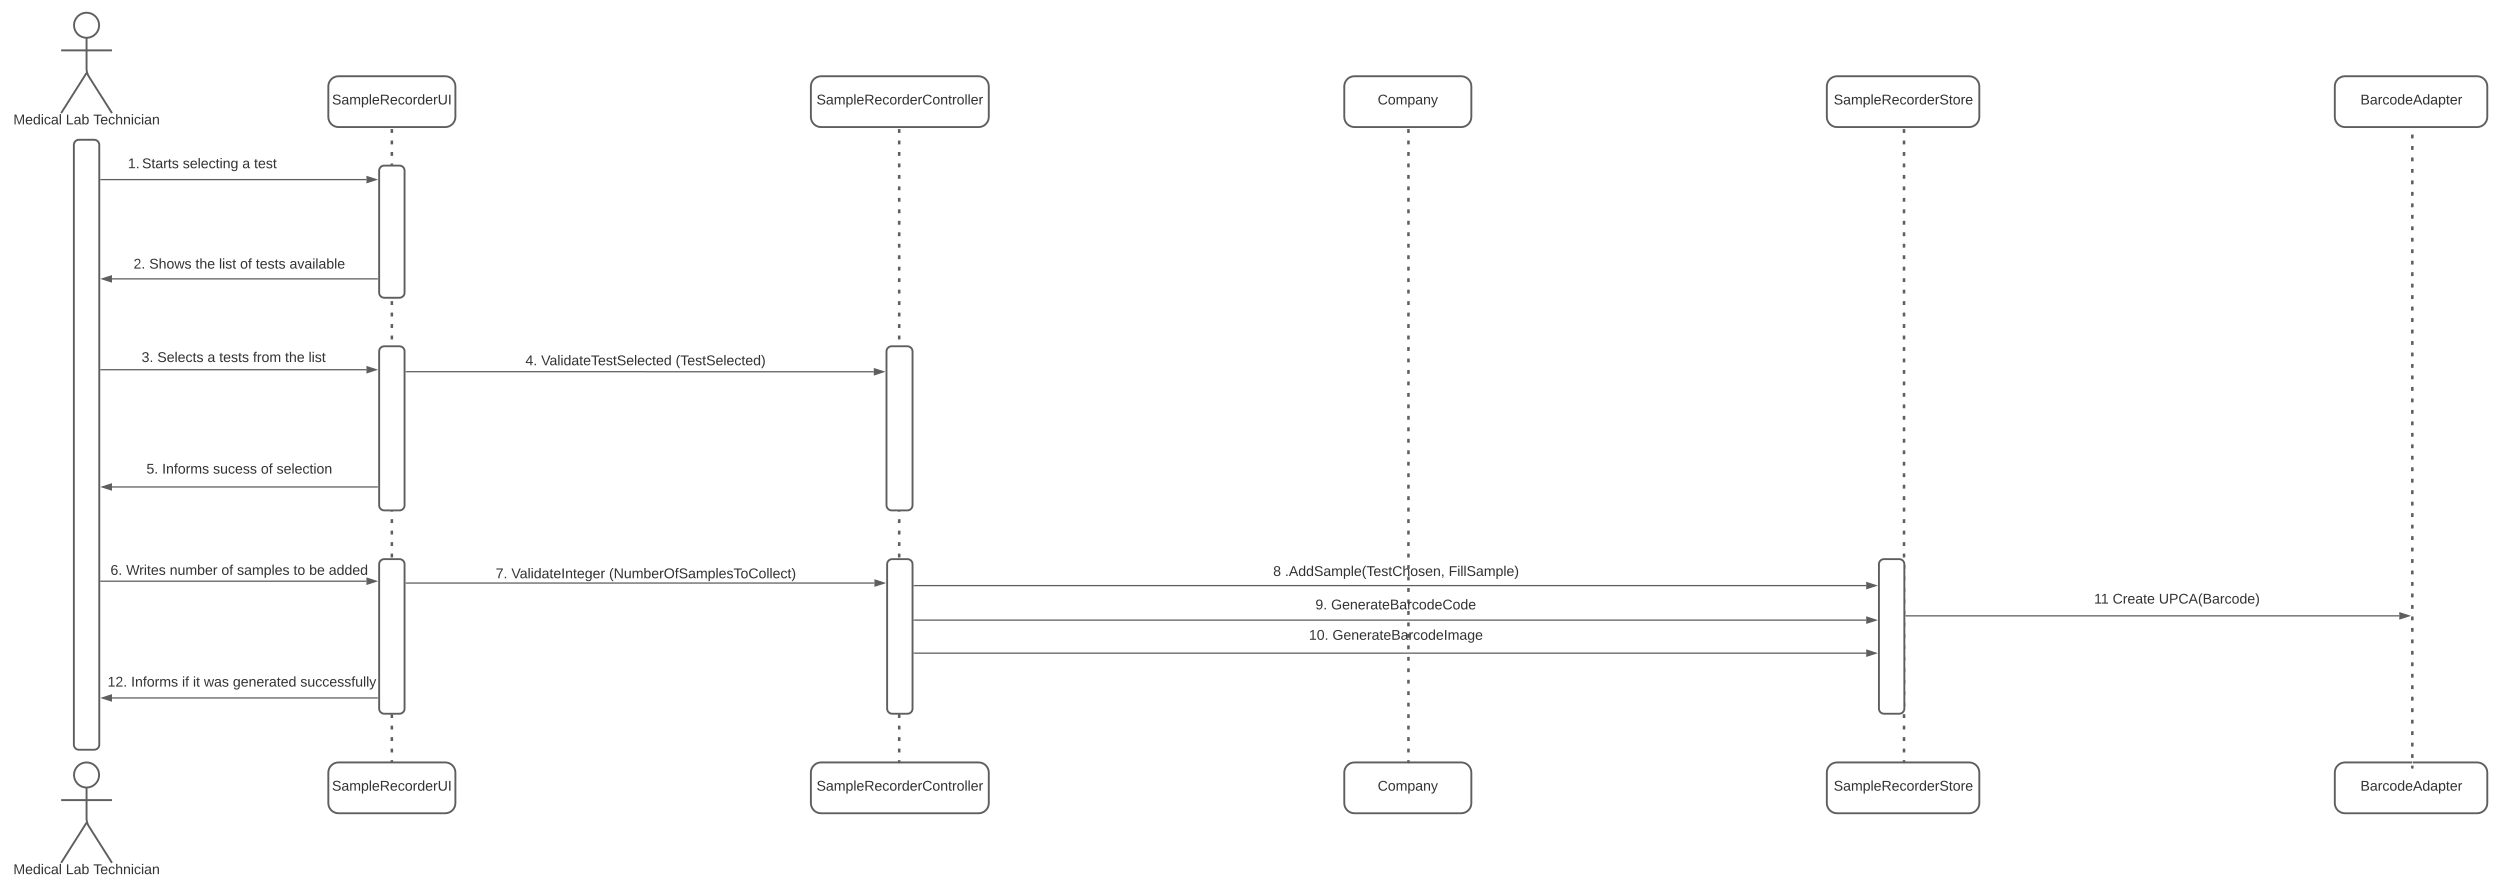 <svg xmlns="http://www.w3.org/2000/svg" xmlns:xlink="http://www.w3.org/1999/xlink" xmlns:lucid="lucid" width="3934.75" height="1400"><g transform="translate(-83.753 0)" lucid:page-tab-id="0_0"><path d="M0 0h5484.6v2581.67H0z" fill="#fff"/><path d="M239.75 39.75c0 10.9-8.84 19.75-19.75 19.75-10.9 0-19.75-8.84-19.75-19.75C200.25 28.85 209.1 20 220 20c10.9 0 19.75 8.84 19.75 19.75z" stroke="#5e5e5e" stroke-width="3" fill="#fff"/><path d="M220 59.5v49.3c0 3.3 1.44 8.27 3.2 11.07L260 178m-40-63.2L180 178m0-98.75h80" stroke="#5e5e5e" stroke-width="3" fill="none"/><path d="M180 26c0-3.3 2.7-6 6-6h68c3.3 0 6 2.7 6 6v168c0 3.3-2.7 6-6 6h-68c-3.3 0-6-2.7-6-6z" fill="none"/><use xlink:href="#a" transform="matrix(1,0,0,1,100,178) translate(4.753 17.778)"/><use xlink:href="#b" transform="matrix(1,0,0,1,100,178) translate(87.284 17.778)"/><use xlink:href="#c" transform="matrix(1,0,0,1,100,178) translate(130.494 17.778)"/><path d="M239.75 1219.75c0 10.9-8.84 19.75-19.75 19.75-10.9 0-19.75-8.84-19.75-19.75 0-10.9 8.84-19.75 19.75-19.75 10.9 0 19.75 8.84 19.75 19.75z" stroke="#5e5e5e" stroke-width="3" fill="#fff"/><path d="M220 1239.5v49.3c0 3.3 1.44 8.27 3.2 11.07L260 1358m-40-63.2l-40 63.2m0-98.75h80" stroke="#5e5e5e" stroke-width="3" fill="none"/><path d="M180 1206c0-3.3 2.7-6 6-6h68c3.3 0 6 2.7 6 6v168c0 3.3-2.7 6-6 6h-68c-3.3 0-6-2.7-6-6z" fill="none"/><use xlink:href="#a" transform="matrix(1,0,0,1,100,1358) translate(4.753 17.778)"/><use xlink:href="#b" transform="matrix(1,0,0,1,100,1358) translate(87.284 17.778)"/><use xlink:href="#c" transform="matrix(1,0,0,1,100,1358) translate(130.494 17.778)"/><path d="M240 228c0-4.42-3.58-8-8-8h-24c-4.42 0-8 3.58-8 8v944c0 4.42 3.58 8 8 8h24c4.42 0 8-3.58 8-8z" stroke="#5e5e5e" stroke-width="3" fill="#fff"/><path d="M700 151.92c0-.28.22-.5.5-.5s.5.22.5.5V1199.5c0 .28-.22.5-.5.5s-.5-.22-.5-.5z" fill="#fff"/><path d="M701 166.97V173m0 12.03v6.02m0 12.04v6m0 12.05v6.02m0 12.05v6.02m0 12.04v6.02m0 12.04v6.02m0 12.04v6.02m0 12.04v6.02m0 12.04v6.03m0 12.04v6m0 12.05v6.02m0 12.04v6.03m0 12.04v6.02m0 12.03v6.02m0 12.05v6.02m0 12.04v6.02m0 12.04v6.02m0 12.04v6.02m0 12.04v6.02m0 12.04v6.02m0 12.05v6.02m0 12.03v6.02m0 12.04v6m0 12.05v6.02m0 12.04v6.03m0 12.04v6.03m0 12.04v6.02m0 12.04v6.02m0 12.04v6.02m0 12.04v6.02m0 12.04v6.02m0 12.05v6.02m0 12.04v6.03m0 12.04v6.02m0 12.03v6.02m0 12.04v6m0 12.05v6.02m0 12.05v6.02m0 12.04v6.02m0 12.04v6.02m0 12.04v6.02m0 12.04v6.02m0 12.04v6.03m0 12.04v6m0 12.05v6.02m0 12.04v6.03m0 12.04v6.02m0 12.03v6.02m0 12.05v6.02m0 12.04v6.02m0 12.04v6.02m0 12.04v6.02m0 12.04v6.02m0 12.04v6.02m0 12.05v6.02m0 12.03v6.02m0 12.04v3l-.15.35-.35.15-.35-.15-.15-.35v-3m0-12.05v-6.02m0-12.04v-6.03m0-12.05v-6.02m0-12.04v-6.02m0-12.04v-6.02m0-12.04v-6.02m0-12.04v-6.02m0-12.04V1052m0-12.05v-6.02m0-12.04v-6.03m0-12.04v-6.02m0-12.03v-6.02m0-12.04v-6m0-12.05v-6.03m0-12.04v-6.02m0-12.04v-6.02m0-12.04v-6.02m0-12.04v-6.02m0-12.04v-6.02m0-12.05v-6.02m0-12.04v-6m0-12.05v-6.02m0-12.04v-6.03m0-12.04V763m0-12.03v-6.02m0-12.05v-6.02m0-12.04v-6.02m0-12.04v-6.02m0-12.04v-6.02m0-12.04v-6.02m0-12.04v-6.03m0-12.04v-6.02m0-12.03v-6.02m0-12.04v-6m0-12.05v-6.02m0-12.04v-6.03m0-12.05v-6.02m0-12.04v-6.02m0-12.04v-6.02m0-12.04v-6.02m0-12.04v-6.02m0-12.04v-6.02m0-12.05v-6.02m0-12.04v-6.03m0-12.04v-6.02m0-12.03v-6.02m0-12.04v-6m0-12.05v-6.03m0-12.04v-6.02m0-12.04v-6.02m0-12.04v-6.02m0-12.04v-6.02m0-12.04v-6.02m0-12.05v-6.02m0-12.04v-6m0-12.05v-6.02m0-12.04v-6.03m0-12.04v-3l.15-.37.35-.14.35.14.15.36v3" stroke="#5e5e5e" stroke-width="3" fill="none"/><path d="M616.5 1200c-8.84 0-16 7.16-16 16v48c0 8.84 7.16 16 16 16h168c8.84 0 16-7.16 16-16v-48c0-8.84-7.16-16-16-16z" stroke="#5e5e5e" stroke-width="3" fill="#fff"/><use xlink:href="#d" transform="matrix(1,0,0,1,608.5,1208) translate(-2.259 36.444)"/><path d="M616.5 120c-8.84 0-16 7.16-16 16v48c0 8.84 7.16 16 16 16h168c8.84 0 16-7.16 16-16v-48c0-8.84-7.16-16-16-16z" stroke="#5e5e5e" stroke-width="3" fill="#fff"/><use xlink:href="#d" transform="matrix(1,0,0,1,608.5,128) translate(-2.259 36.444)"/><path d="M1376 1200c-8.84 0-16 7.16-16 16v48c0 8.84 7.16 16 16 16h248c8.84 0 16-7.16 16-16v-48c0-8.84-7.16-16-16-16z" stroke="#5e5e5e" stroke-width="3" fill="#fff"/><use xlink:href="#e" transform="matrix(1,0,0,1,1368,1208) translate(0.827 36.444)"/><path d="M2215.5 1200c-8.84 0-16 7.16-16 16v48c0 8.84 7.16 16 16 16h168c8.84 0 16-7.16 16-16v-48c0-8.84-7.16-16-16-16z" stroke="#5e5e5e" stroke-width="3" fill="#fff"/><use xlink:href="#f" transform="matrix(1,0,0,1,2207.5,1208) translate(44.531 36.444)"/><path d="M2975 1200c-8.84 0-16 7.16-16 16v48c0 8.84 7.16 16 16 16h208c8.84 0 16-7.16 16-16v-48c0-8.84-7.16-16-16-16z" stroke="#5e5e5e" stroke-width="3" fill="#fff"/><use xlink:href="#g" transform="matrix(1,0,0,1,2967,1208) translate(2.809 36.444)"/><path d="M2300 151.92c0-.28.22-.5.5-.5s.5.22.5.5V1199.5c0 .28-.22.5-.5.5s-.5-.22-.5-.5z" fill="#fff"/><path d="M2301 166.97V173m0 12.03v6.02m0 12.04v6m0 12.05v6.02m0 12.05v6.02m0 12.04v6.02m0 12.04v6.02m0 12.04v6.02m0 12.04v6.02m0 12.04v6.03m0 12.04v6m0 12.05v6.02m0 12.04v6.03m0 12.04v6.02m0 12.03v6.02m0 12.05v6.02m0 12.04v6.02m0 12.04v6.02m0 12.04v6.02m0 12.04v6.02m0 12.04v6.02m0 12.05v6.02m0 12.03v6.02m0 12.04v6m0 12.05v6.02m0 12.04v6.03m0 12.04v6.03m0 12.04v6.02m0 12.04v6.02m0 12.04v6.02m0 12.04v6.02m0 12.04v6.02m0 12.05v6.02m0 12.04v6.03m0 12.04v6.02m0 12.03v6.02m0 12.04v6m0 12.05v6.02m0 12.05v6.02m0 12.04v6.02m0 12.04v6.02m0 12.04v6.02m0 12.04v6.02m0 12.04v6.03m0 12.04v6m0 12.05v6.02m0 12.04v6.03m0 12.04v6.02m0 12.03v6.02m0 12.05v6.02m0 12.04v6.02m0 12.04v6.02m0 12.04v6.02m0 12.04v6.02m0 12.04v6.02m0 12.05v6.02m0 12.03v6.02m0 12.04v3l-.15.35-.35.15-.35-.15-.15-.35v-3m0-12.05v-6.02m0-12.04v-6.03m0-12.05v-6.02m0-12.04v-6.02m0-12.04v-6.02m0-12.04v-6.02m0-12.04v-6.02m0-12.04V1052m0-12.05v-6.02m0-12.04v-6.03m0-12.04v-6.02m0-12.03v-6.02m0-12.04v-6m0-12.05v-6.03m0-12.04v-6.02m0-12.04v-6.02m0-12.04v-6.02m0-12.04v-6.02m0-12.04v-6.02m0-12.05v-6.02m0-12.04v-6m0-12.05v-6.02m0-12.04v-6.03m0-12.04V763m0-12.03v-6.02m0-12.05v-6.02m0-12.04v-6.02m0-12.04v-6.02m0-12.04v-6.02m0-12.04v-6.02m0-12.04v-6.03m0-12.04v-6.02m0-12.03v-6.02m0-12.04v-6m0-12.05v-6.02m0-12.04v-6.03m0-12.05v-6.02m0-12.04v-6.02m0-12.04v-6.02m0-12.04v-6.02m0-12.04v-6.02m0-12.04v-6.02m0-12.05v-6.02m0-12.04v-6.03m0-12.04v-6.02m0-12.03v-6.02m0-12.04v-6m0-12.05v-6.03m0-12.04v-6.02m0-12.04v-6.02m0-12.04v-6.02m0-12.04v-6.02m0-12.04v-6.02m0-12.05v-6.02m0-12.04v-6m0-12.05v-6.02m0-12.04v-6.03m0-12.04v-3l.15-.37.35-.14.35.14.15.36v3" stroke="#5e5e5e" stroke-width="3" fill="none"/><path d="M1498.5 151.92c0-.28.22-.5.5-.5s.5.22.5.5V1199.5c0 .28-.22.5-.5.5s-.5-.22-.5-.5z" fill="#fff"/><path d="M1499.5 166.97V173m0 12.03v6.02m0 12.04v6m0 12.05v6.02m0 12.05v6.02m0 12.04v6.02m0 12.04v6.02m0 12.04v6.02m0 12.04v6.02m0 12.04v6.03m0 12.04v6m0 12.05v6.02m0 12.04v6.03m0 12.04v6.02m0 12.03v6.02m0 12.05v6.02m0 12.04v6.02m0 12.04v6.02m0 12.04v6.02m0 12.04v6.02m0 12.04v6.02m0 12.05v6.02m0 12.03v6.02m0 12.04v6m0 12.05v6.02m0 12.04v6.03m0 12.04v6.03m0 12.04v6.02m0 12.04v6.02m0 12.04v6.02m0 12.04v6.02m0 12.04v6.02m0 12.05v6.02m0 12.04v6.03m0 12.04v6.02m0 12.03v6.02m0 12.04v6m0 12.05v6.02m0 12.05v6.02m0 12.04v6.02m0 12.04v6.02m0 12.04v6.02m0 12.04v6.02m0 12.04v6.03m0 12.04v6m0 12.05v6.02m0 12.04v6.03m0 12.04v6.02m0 12.03v6.02m0 12.05v6.02m0 12.04v6.02m0 12.04v6.02m0 12.04v6.02m0 12.04v6.02m0 12.04v6.02m0 12.05v6.02m0 12.03v6.02m0 12.04v3l-.15.35-.35.15-.35-.15-.15-.35v-3m0-12.05v-6.02m0-12.04v-6.03m0-12.05v-6.02m0-12.04v-6.02m0-12.04v-6.02m0-12.04v-6.02m0-12.04v-6.02m0-12.04V1052m0-12.05v-6.02m0-12.04v-6.03m0-12.04v-6.02m0-12.03v-6.02m0-12.04v-6m0-12.05v-6.03m0-12.04v-6.02m0-12.04v-6.02m0-12.04v-6.02m0-12.04v-6.02m0-12.04v-6.02m0-12.05v-6.02m0-12.04v-6m0-12.05v-6.02m0-12.04v-6.03m0-12.04V763m0-12.03v-6.02m0-12.05v-6.02m0-12.04v-6.02m0-12.04v-6.02m0-12.04v-6.02m0-12.04v-6.02m0-12.04v-6.03m0-12.04v-6.02m0-12.03v-6.02m0-12.04v-6m0-12.05v-6.02m0-12.04v-6.03m0-12.05v-6.02m0-12.04v-6.02m0-12.04v-6.02m0-12.04v-6.02m0-12.04v-6.02m0-12.04v-6.02m0-12.05v-6.02m0-12.04v-6.03m0-12.04v-6.02m0-12.03v-6.02m0-12.04v-6m0-12.05v-6.03m0-12.04v-6.02m0-12.04v-6.02m0-12.04v-6.02m0-12.04v-6.02m0-12.04v-6.02m0-12.05v-6.02m0-12.04v-6m0-12.05v-6.02m0-12.04v-6.03m0-12.04v-3l.15-.37.35-.14.35.14.15.36v3" stroke="#5e5e5e" stroke-width="3" fill="none"/><path d="M2215.5 120c-8.84 0-16 7.16-16 16v48c0 8.84 7.16 16 16 16h168c8.84 0 16-7.16 16-16v-48c0-8.84-7.16-16-16-16z" stroke="#5e5e5e" stroke-width="3" fill="#fff"/><use xlink:href="#f" transform="matrix(1,0,0,1,2207.5,128) translate(44.531 36.444)"/><path d="M1376 120c-8.84 0-16 7.16-16 16v48c0 8.84 7.16 16 16 16h248c8.84 0 16-7.16 16-16v-48c0-8.84-7.16-16-16-16z" stroke="#5e5e5e" stroke-width="3" fill="#fff"/><use xlink:href="#e" transform="matrix(1,0,0,1,1368,128) translate(0.827 36.444)"/><path d="M3080 151.92c0-.28.22-.5.5-.5s.5.22.5.5V1199.5c0 .28-.22.5-.5.5s-.5-.22-.5-.5z" fill="#fff"/><path d="M3081 166.97V173m0 12.03v6.02m0 12.04v6m0 12.05v6.02m0 12.05v6.02m0 12.04v6.02m0 12.04v6.02m0 12.04v6.02m0 12.04v6.02m0 12.04v6.03m0 12.04v6m0 12.05v6.02m0 12.04v6.03m0 12.04v6.02m0 12.03v6.02m0 12.05v6.02m0 12.04v6.02m0 12.04v6.02m0 12.04v6.02m0 12.04v6.02m0 12.04v6.02m0 12.05v6.02m0 12.03v6.02m0 12.04v6m0 12.05v6.02m0 12.04v6.03m0 12.04v6.03m0 12.04v6.02m0 12.04v6.02m0 12.04v6.02m0 12.04v6.02m0 12.04v6.02m0 12.05v6.02m0 12.04v6.03m0 12.04v6.02m0 12.03v6.02m0 12.04v6m0 12.05v6.02m0 12.05v6.02m0 12.04v6.02m0 12.04v6.02m0 12.04v6.02m0 12.04v6.02m0 12.04v6.03m0 12.04v6m0 12.05v6.02m0 12.04v6.03m0 12.04v6.02m0 12.03v6.02m0 12.05v6.02m0 12.04v6.02m0 12.04v6.02m0 12.04v6.02m0 12.04v6.02m0 12.04v6.02m0 12.05v6.02m0 12.03v6.02m0 12.04v3l-.15.35-.35.15-.35-.15-.15-.35v-3m0-12.05v-6.02m0-12.04v-6.03m0-12.05v-6.02m0-12.04v-6.02m0-12.04v-6.02m0-12.04v-6.02m0-12.04v-6.02m0-12.04V1052m0-12.05v-6.02m0-12.04v-6.03m0-12.04v-6.02m0-12.03v-6.02m0-12.04v-6m0-12.05v-6.03m0-12.04v-6.02m0-12.04v-6.02m0-12.04v-6.02m0-12.04v-6.02m0-12.04v-6.02m0-12.05v-6.02m0-12.04v-6m0-12.05v-6.02m0-12.04v-6.03m0-12.04V763m0-12.03v-6.02m0-12.05v-6.02m0-12.04v-6.02m0-12.04v-6.02m0-12.04v-6.02m0-12.04v-6.02m0-12.04v-6.03m0-12.04v-6.02m0-12.03v-6.02m0-12.04v-6m0-12.05v-6.02m0-12.04v-6.03m0-12.05v-6.02m0-12.04v-6.02m0-12.04v-6.02m0-12.04v-6.02m0-12.04v-6.02m0-12.04v-6.02m0-12.05v-6.02m0-12.04v-6.03m0-12.04v-6.02m0-12.03v-6.02m0-12.04v-6m0-12.05v-6.03m0-12.04v-6.02m0-12.04v-6.02m0-12.04v-6.02m0-12.04v-6.02m0-12.04v-6.02m0-12.05v-6.02m0-12.04v-6m0-12.05v-6.02m0-12.04v-6.03m0-12.04v-3l.15-.37.35-.14.35.14.15.36v3" stroke="#5e5e5e" stroke-width="3" fill="none"/><path d="M2975 120c-8.84 0-16 7.16-16 16v48c0 8.84 7.16 16 16 16h208c8.84 0 16-7.16 16-16v-48c0-8.84-7.16-16-16-16z" stroke="#5e5e5e" stroke-width="3" fill="#fff"/><use xlink:href="#g" transform="matrix(1,0,0,1,2967,128) translate(2.809 36.444)"/><path d="M720.5 268.63c0-4.42-3.58-8-8-8h-24c-4.42 0-8 3.58-8 8v192c0 4.4 3.58 8 8 8h24c4.42 0 8-3.6 8-8z" stroke="#5e5e5e" stroke-width="3" fill="#fff"/><path d="M242.5 282.67h418" stroke="#5e5e5e" stroke-width="2" fill="none"/><path d="M242.53 283.67h-1.03v-2h1.03z" fill="#5e5e5e"/><path d="M675.76 282.67l-14.26 4.63v-9.27z" stroke="#5e5e5e" stroke-width="2" fill="#5e5e5e"/><path d="M678 438.9H260" stroke="#5e5e5e" stroke-width="2" fill="none"/><path d="M679 439.9h-1.03v-2H679z" fill="#5e5e5e"/><path d="M244.74 438.9L259 434.3v9.27z" stroke="#5e5e5e" stroke-width="2" fill="#5e5e5e"/><path d="M280 246c0-3.3 2.7-6 6-6h348.5c3.3 0 6 2.7 6 6v29.67c0 3.3-2.7 6-6 6H286c-3.3 0-6-2.7-6-6z" stroke="#000" stroke-opacity="0" stroke-width="3" fill="#fff" fill-opacity="0"/><use xlink:href="#h" transform="matrix(1,0,0,1,285,245) translate(0 19.778)"/><use xlink:href="#i" transform="matrix(1,0,0,1,285,245) translate(22.222 19.778)"/><use xlink:href="#j" transform="matrix(1,0,0,1,285,245) translate(86.358 19.778)"/><use xlink:href="#k" transform="matrix(1,0,0,1,285,245) translate(180.062 19.778)"/><use xlink:href="#l" transform="matrix(1,0,0,1,285,245) translate(198.58 19.778)"/><path d="M270.38 406c0-3.3 2.68-6 6-6h367.75c3.3 0 6 2.7 6 6v19.67c0 3.3-2.7 6-6 6H276.38c-3.32 0-6-2.7-6-6z" stroke="#000" stroke-opacity="0" stroke-width="3" fill="#fff" fill-opacity="0"/><use xlink:href="#m" transform="matrix(1,0,0,1,275.375,405) translate(18.519 17.778)"/><use xlink:href="#n" transform="matrix(1,0,0,1,275.375,405) translate(43.21 17.778)"/><use xlink:href="#o" transform="matrix(1,0,0,1,275.375,405) translate(115.988 17.778)"/><use xlink:href="#p" transform="matrix(1,0,0,1,275.375,405) translate(153.025 17.778)"/><use xlink:href="#q" transform="matrix(1,0,0,1,275.375,405) translate(186.235 17.778)"/><use xlink:href="#r" transform="matrix(1,0,0,1,275.375,405) translate(210.926 17.778)"/><use xlink:href="#s" transform="matrix(1,0,0,1,275.375,405) translate(264.012 17.778)"/><path d="M720.5 553c0-4.42-3.58-8-8-8h-24c-4.42 0-8 3.58-8 8v242.33c0 4.42 3.58 8 8 8h24c4.42 0 8-3.58 8-8z" stroke="#5e5e5e" stroke-width="3" fill="#fff"/><path d="M242.5 581.9h418" stroke="#5e5e5e" stroke-width="2" fill="none"/><path d="M242.53 582.9h-1.03v-2h1.03z" fill="#5e5e5e"/><path d="M675.76 581.9l-14.26 4.64v-9.27z" stroke="#5e5e5e" stroke-width="2" fill="#5e5e5e"/><path d="M261 551c0-3.3 2.7-6 6-6h368.5c3.3 0 6 2.7 6 6v29.67c0 3.3-2.7 6-6 6H267c-3.3 0-6-2.7-6-6z" stroke="#000" stroke-opacity="0" stroke-width="3" fill="#fff" fill-opacity="0"/><use xlink:href="#t" transform="matrix(1,0,0,1,266,550) translate(40.593 19.778)"/><use xlink:href="#u" transform="matrix(1,0,0,1,266,550) translate(65.284 19.778)"/><use xlink:href="#k" transform="matrix(1,0,0,1,266,550) translate(144.235 19.778)"/><use xlink:href="#r" transform="matrix(1,0,0,1,266,550) translate(162.753 19.778)"/><use xlink:href="#v" transform="matrix(1,0,0,1,266,550) translate(215.84 19.778)"/><use xlink:href="#o" transform="matrix(1,0,0,1,266,550) translate(266.333 19.778)"/><use xlink:href="#w" transform="matrix(1,0,0,1,266,550) translate(303.37 19.778)"/><path d="M1520 553.2c0-4.53-3.67-8.2-8.2-8.2h-24.6c-4.53 0-8.2 3.67-8.2 8.2v241.93c0 4.53 3.67 8.2 8.2 8.2h24.6c4.53 0 8.2-3.67 8.2-8.2z" stroke="#5e5e5e" stroke-width="3" fill="#fff"/><path d="M723 584.98h376.67c.05 0 .08.03.08.08 0 .04.03.07.08.07H1459" stroke="#5e5e5e" stroke-width="2" fill="none"/><path d="M723.03 585.98H722v-2h1.03z" fill="#5e5e5e"/><path d="M1474.26 585.13l-14.26 4.64v-9.27z" stroke="#5e5e5e" stroke-width="2" fill="#5e5e5e"/><path d="M879.75 558.08c0-3.3 2.7-6 6-6h428c3.3 0 6 2.7 6 6v15.5c0 3.32-2.7 6-6 6h-428c-3.3 0-6-2.68-6-6z" stroke="#000" stroke-opacity="0" stroke-width="3" fill="#fff" fill-opacity="0"/><use xlink:href="#x" transform="matrix(1,0,0,1,884.75,557.083) translate(25.957 17.778)"/><use xlink:href="#y" transform="matrix(1,0,0,1,884.75,557.083) translate(50.648 17.778)"/><use xlink:href="#z" transform="matrix(1,0,0,1,884.75,557.083) translate(262.315 17.778)"/><path d="M678 766.43H260" stroke="#5e5e5e" stroke-width="2" fill="none"/><path d="M679 767.43h-1.03v-2H679z" fill="#5e5e5e"/><path d="M244.74 766.43L259 761.8v9.26z" stroke="#5e5e5e" stroke-width="2" fill="#5e5e5e"/><path d="M300.38 715.17c0-3.32 2.68-6 6-6h307.75c3.3 0 6 2.68 6 6v51.33c0 3.3-2.7 6-6 6H306.38c-3.32 0-6-2.7-6-6z" stroke="#000" stroke-opacity="0" stroke-width="3" fill="#fff" fill-opacity="0"/><use xlink:href="#A" transform="matrix(1,0,0,1,305.375,714.167) translate(8.827 31.278)"/><use xlink:href="#B" transform="matrix(1,0,0,1,305.375,714.167) translate(33.519 31.278)"/><use xlink:href="#C" transform="matrix(1,0,0,1,305.375,714.167) translate(113.642 31.278)"/><use xlink:href="#q" transform="matrix(1,0,0,1,305.375,714.167) translate(188.951 31.278)"/><use xlink:href="#D" transform="matrix(1,0,0,1,305.375,714.167) translate(213.642 31.278)"/><path d="M720.5 888c0-4.42-3.58-8-8-8h-24c-4.42 0-8 3.58-8 8v227.33c0 4.42 3.58 8 8 8h24c4.42 0 8-3.58 8-8z" stroke="#5e5e5e" stroke-width="3" fill="#fff"/><path d="M242.5 914.76h418" stroke="#5e5e5e" stroke-width="2" fill="none"/><path d="M242.53 915.76h-1.03v-2h1.03z" fill="#5e5e5e"/><path d="M675.76 914.76l-14.26 4.64v-9.27z" stroke="#5e5e5e" stroke-width="2" fill="#5e5e5e"/><path d="M249.75 886c0-3.3 2.7-6 6-6h409c3.3 0 6 2.7 6 6v29.67c0 3.3-2.7 6-6 6h-409c-3.3 0-6-2.7-6-6z" stroke="#000" stroke-opacity="0" stroke-width="3" fill="#fff" fill-opacity="0"/><use xlink:href="#E" transform="matrix(1,0,0,1,254.75,885) translate(2.846 19.778)"/><use xlink:href="#F" transform="matrix(1,0,0,1,254.75,885) translate(27.537 19.778)"/><use xlink:href="#G" transform="matrix(1,0,0,1,254.75,885) translate(96.056 19.778)"/><use xlink:href="#q" transform="matrix(1,0,0,1,254.75,885) translate(177.414 19.778)"/><use xlink:href="#H" transform="matrix(1,0,0,1,254.75,885) translate(202.105 19.778)"/><use xlink:href="#I" transform="matrix(1,0,0,1,254.75,885) translate(290.87 19.778)"/><use xlink:href="#J" transform="matrix(1,0,0,1,254.75,885) translate(315.562 19.778)"/><use xlink:href="#K" transform="matrix(1,0,0,1,254.75,885) translate(346.426 19.778)"/><path d="M723 917.66h737" stroke="#5e5e5e" stroke-width="2" fill="none"/><path d="M723.03 918.66H722v-2h1.03z" fill="#5e5e5e"/><path d="M1475.26 917.66L1461 922.3V913z" stroke="#5e5e5e" stroke-width="2" fill="#5e5e5e"/><path d="M1520 888c0-4.42-3.58-8-8-8h-24c-4.42 0-8 3.58-8 8v227.33c0 4.42 3.58 8 8 8h24c4.42 0 8-3.58 8-8z" stroke="#5e5e5e" stroke-width="3" fill="#fff"/><path d="M760.25 891.7c0-3.3 2.7-6 6-6h668c3.3 0 6 2.7 6 6v23.97c0 3.3-2.7 6-6 6h-668c-3.3 0-6-2.7-6-6z" stroke="#000" stroke-opacity="0" stroke-width="3" fill="#fff" fill-opacity="0"/><use xlink:href="#L" transform="matrix(1,0,0,1,765.25,890.709) translate(98.611 19.403)"/><use xlink:href="#M" transform="matrix(1,0,0,1,765.25,890.709) translate(123.302 19.403)"/><use xlink:href="#N" transform="matrix(1,0,0,1,765.25,890.709) translate(277.006 19.403)"/><g><path d="M3081 888c0-4.42-3.58-8-8-8h-24c-4.42 0-8 3.58-8 8v227.33c0 4.42 3.58 8 8 8h24c4.42 0 8-3.58 8-8z" stroke="#5e5e5e" stroke-width="3" fill="#fff"/></g><path d="M1522.5 921.67H3021" stroke="#5e5e5e" stroke-width="2" fill="none"/><path d="M1522.53 922.67h-1.03v-2h1.03z" fill="#5e5e5e"/><path d="M3036.26 921.67L3022 926.3v-9.27z" stroke="#5e5e5e" stroke-width="2" fill="#5e5e5e"/><path d="M2070.5 882.43c0-3.32 2.7-6 6-6h408c3.3 0 6 2.68 6 6v36.8c0 3.32-2.7 6-6 6h-408c-3.3 0-6-2.68-6-6z" stroke="#000" stroke-opacity="0" stroke-width="3" fill="#fff" fill-opacity="0"/><g><use xlink:href="#O" transform="matrix(1,0,0,1,2075.5,881.427) translate(12.043 25.09)"/><use xlink:href="#P" transform="matrix(1,0,0,1,2075.5,881.427) translate(30.562 25.09)"/><use xlink:href="#Q" transform="matrix(1,0,0,1,2075.5,881.427) translate(288.278 25.09)"/></g><path d="M2020.5 940.8c0-3.32 2.7-6 6-6h508c3.3 0 6 2.68 6 6v22.5c0 3.3-2.7 6-6 6h-508c-3.3 0-6-2.7-6-6z" stroke="#000" stroke-opacity="0" stroke-width="3" fill="#fff" fill-opacity="0"/><g><use xlink:href="#R" transform="matrix(1,0,0,1,2025.5,939.792) translate(128.549 19.34)"/><use xlink:href="#S" transform="matrix(1,0,0,1,2025.5,939.792) translate(153.241 19.34)"/></g><path d="M678 1098.5H260" stroke="#5e5e5e" stroke-width="2" fill="none"/><path d="M679 1099.5h-1.03v-2H679z" fill="#5e5e5e"/><path d="M244.74 1098.5l14.26-4.64v9.28z" stroke="#5e5e5e" stroke-width="2" fill="#5e5e5e"/><path d="M240 1059.38c0-3.32 2.7-6 6-6h436.75c3.3 0 6 2.68 6 6v33.12c0 3.3-2.7 6-6 6H246c-3.3 0-6-2.7-6-6z" stroke="#000" stroke-opacity="0" stroke-width="3" fill="#fff" fill-opacity="0"/><g><use xlink:href="#T" transform="matrix(1,0,0,1,245,1058.375) translate(8.019 22.278)"/><use xlink:href="#B" transform="matrix(1,0,0,1,245,1058.375) translate(45.056 22.278)"/><use xlink:href="#U" transform="matrix(1,0,0,1,245,1058.375) translate(125.179 22.278)"/><use xlink:href="#V" transform="matrix(1,0,0,1,245,1058.375) translate(142.401 22.278)"/><use xlink:href="#W" transform="matrix(1,0,0,1,245,1058.375) translate(159.623 22.278)"/><use xlink:href="#X" transform="matrix(1,0,0,1,245,1058.375) translate(205.241 22.278)"/><use xlink:href="#Y" transform="matrix(1,0,0,1,245,1058.375) translate(311.352 22.278)"/></g><path d="M1522.5 1028H3021" stroke="#5e5e5e" stroke-width="2" fill="none"/><path d="M1522.53 1029h-1.03v-2h1.03z" fill="#5e5e5e"/><path d="M3036.26 1028l-14.26 4.64v-9.28z" stroke="#5e5e5e" stroke-width="2" fill="#5e5e5e"/><path d="M1522.5 976H3021" stroke="#5e5e5e" stroke-width="2" fill="none"/><path d="M1522.53 977h-1.03v-2h1.03z" fill="#5e5e5e"/><path d="M3036.26 976l-14.26 4.64v-9.28z" stroke="#5e5e5e" stroke-width="2" fill="#5e5e5e"/><path d="M2110.75 988.42c0-3.32 2.7-6 6-6h327.5c3.3 0 6 2.68 6 6v26.5c0 3.3-2.7 6-6 6h-327.5c-3.3 0-6-2.7-6-6z" stroke="#000" stroke-opacity="0" stroke-width="3" fill="#fff" fill-opacity="0"/><g><use xlink:href="#Z" transform="matrix(1,0,0,1,2115.75,987.417) translate(28.056 19.59)"/><use xlink:href="#aa" transform="matrix(1,0,0,1,2115.75,987.417) translate(65.093 19.59)"/></g><path d="M3083.5 969.3H3860" stroke="#5e5e5e" stroke-width="2" fill="none"/><path d="M3083.53 970.3h-1.03v-2h1.03z" fill="#5e5e5e"/><path d="M3875.26 969.3l-14.26 4.63v-9.27z" stroke="#5e5e5e" stroke-width="2" fill="#5e5e5e"/><path d="M3774.5 1200c-8.84 0-16 7.16-16 16v48c0 8.84 7.16 16 16 16h208c8.84 0 16-7.16 16-16v-48c0-8.84-7.16-16-16-16z" stroke="#5e5e5e" stroke-width="3" fill="#fff"/><g><use xlink:href="#ab" transform="matrix(1,0,0,1,3766.5,1208) translate(32.315 36.444)"/></g><path d="M3880 160.5c0-.28.22-.5.5-.5s.5.22.5.5v1047.58c0 .28-.22.5-.5.5s-.5-.22-.5-.5z" fill="#fff"/><path d="M3881 175.55v6.02m0 12.04v6.03m0 12.05v6.02m0 12.04v6.02m0 12.04v6.02m0 12.04v6.02m0 12.04v6.02m0 12.04V308m0 12.05v6.02m0 12.04v6.03m0 12.04v6.02m0 12.03v6.02m0 12.04v6m0 12.05v6.03m0 12.04v6.02m0 12.04v6.02m0 12.04v6.02m0 12.04v6.02m0 12.04v6.02m0 12.05v6.02m0 12.04v6m0 12.05v6.02m0 12.04v6.03m0 12.04V597m0 12.03v6.02m0 12.05v6.02m0 12.04v6.02m0 12.04v6.02m0 12.04v6.02m0 12.04v6.02m0 12.04v6.03m0 12.04v6.02m0 12.03v6.02m0 12.04v6m0 12.05v6.02m0 12.04v6.03m0 12.05v6.02m0 12.04v6.02m0 12.04v6.02m0 12.04v6.02m0 12.04v6.02m0 12.04v6.02m0 12.05v6.02m0 12.04v6.03m0 12.04v6.02m0 12.03v6.02m0 12.04v6m0 12.05v6.03m0 12.04v6.02m0 12.04v6.02m0 12.04v6.02m0 12.04v6.02m0 12.04v6.02m0 12.05v6.02m0 12.04v6m0 12.05v6.02m0 12.04v6.03m0 12.04v3l-.15.37-.35.14-.35-.14-.15-.36v-3m0-12.05V1187m0-12.03v-6.02m0-12.04v-6m0-12.05v-6.02m0-12.05v-6.02m0-12.04v-6.02m0-12.04v-6.02m0-12.04v-6.02m0-12.04v-6.02m0-12.04v-6.03m0-12.04v-6m0-12.05v-6.02m0-12.04v-6.03m0-12.04v-6.02m0-12.03v-6.02m0-12.05v-6.02m0-12.04v-6.02m0-12.04v-6.02m0-12.04v-6.02m0-12.04v-6.02m0-12.04v-6.02m0-12.05v-6.02m0-12.03v-6.02m0-12.04v-6m0-12.05v-6.02m0-12.04v-6.03m0-12.04v-6.03m0-12.04v-6.02m0-12.04v-6.02m0-12.04v-6.02m0-12.04v-6.02m0-12.04v-6.02m0-12.05v-6.02m0-12.04v-6.03m0-12.04v-6.02m0-12.03v-6.02m0-12.04v-6m0-12.05v-6.02m0-12.05v-6.02m0-12.04v-6.02m0-12.04v-6.02m0-12.04v-6.02m0-12.04v-6.02m0-12.04v-6.03m0-12.04v-6m0-12.05v-6.02m0-12.04v-6.03m0-12.04v-6.02m0-12.03v-6.02m0-12.05v-6.02m0-12.04v-6.02m0-12.04v-6.02m0-12.04v-6.02m0-12.04v-6.02m0-12.04v-6.02m0-12.05v-6.02m0-12.03v-6.02m0-12.04v-3l.15-.35.35-.15.35.15.15.35v3" stroke="#5e5e5e" stroke-width="3" fill="none"/><path d="M3774.5 120c-8.84 0-16 7.16-16 16v48c0 8.84 7.16 16 16 16h208c8.84 0 16-7.16 16-16v-48c0-8.84-7.16-16-16-16z" stroke="#5e5e5e" stroke-width="3" fill="#fff"/><g><use xlink:href="#ab" transform="matrix(1,0,0,1,3766.5,128) translate(32.315 36.444)"/></g><path d="M3340 931.24c0-3.3 2.7-6 6-6h327.5c3.3 0 6 2.7 6 6v29.67c0 3.32-2.7 6-6 6H3346c-3.3 0-6-2.68-6-6z" stroke="#000" stroke-opacity="0" stroke-width="3" fill="#fff" fill-opacity="0"/><g><use xlink:href="#ac" transform="matrix(1,0,0,1,3345,930.24) translate(34.568 19.778)"/><use xlink:href="#ad" transform="matrix(1,0,0,1,3345,930.24) translate(63.765 19.778)"/><use xlink:href="#ae" transform="matrix(1,0,0,1,3345,930.24) translate(136.481 19.778)"/></g><defs><path fill="#333" d="M240 0l2-218c-23 76-54 145-80 218h-23L58-218 59 0H30v-248h44l77 211c21-75 51-140 76-211h43V0h-30" id="af"/><path fill="#333" d="M100-194c63 0 86 42 84 106H49c0 40 14 67 53 68 26 1 43-12 49-29l28 8c-11 28-37 45-77 45C44 4 14-33 15-96c1-61 26-98 85-98zm52 81c6-60-76-77-97-28-3 7-6 17-6 28h103" id="ag"/><path fill="#333" d="M85-194c31 0 48 13 60 33l-1-100h32l1 261h-30c-2-10 0-23-3-31C134-8 116 4 85 4 32 4 16-35 15-94c0-66 23-100 70-100zm9 24c-40 0-46 34-46 75 0 40 6 74 45 74 42 0 51-32 51-76 0-42-9-74-50-73" id="ah"/><path fill="#333" d="M24-231v-30h32v30H24zM24 0v-190h32V0H24" id="ai"/><path fill="#333" d="M96-169c-40 0-48 33-48 73s9 75 48 75c24 0 41-14 43-38l32 2c-6 37-31 61-74 61-59 0-76-41-82-99-10-93 101-131 147-64 4 7 5 14 7 22l-32 3c-4-21-16-35-41-35" id="aj"/><path fill="#333" d="M141-36C126-15 110 5 73 4 37 3 15-17 15-53c-1-64 63-63 125-63 3-35-9-54-41-54-24 1-41 7-42 31l-33-3c5-37 33-52 76-52 45 0 72 20 72 64v82c-1 20 7 32 28 27v20c-31 9-61-2-59-35zM48-53c0 20 12 33 32 33 41-3 63-29 60-74-43 2-92-5-92 41" id="ak"/><path fill="#333" d="M24 0v-261h32V0H24" id="al"/><g id="a"><use transform="matrix(0.062,0,0,0.062,0,0)" xlink:href="#af"/><use transform="matrix(0.062,0,0,0.062,18.457,0)" xlink:href="#ag"/><use transform="matrix(0.062,0,0,0.062,30.802,0)" xlink:href="#ah"/><use transform="matrix(0.062,0,0,0.062,43.148,0)" xlink:href="#ai"/><use transform="matrix(0.062,0,0,0.062,48.025,0)" xlink:href="#aj"/><use transform="matrix(0.062,0,0,0.062,59.136,0)" xlink:href="#ak"/><use transform="matrix(0.062,0,0,0.062,71.481,0)" xlink:href="#al"/></g><path fill="#333" d="M30 0v-248h33v221h125V0H30" id="am"/><path fill="#333" d="M115-194c53 0 69 39 70 98 0 66-23 100-70 100C84 3 66-7 56-30L54 0H23l1-261h32v101c10-23 28-34 59-34zm-8 174c40 0 45-34 45-75 0-40-5-75-45-74-42 0-51 32-51 76 0 43 10 73 51 73" id="an"/><g id="b"><use transform="matrix(0.062,0,0,0.062,0,0)" xlink:href="#am"/><use transform="matrix(0.062,0,0,0.062,12.346,0)" xlink:href="#ak"/><use transform="matrix(0.062,0,0,0.062,24.691,0)" xlink:href="#an"/></g><path fill="#333" d="M127-220V0H93v-220H8v-28h204v28h-85" id="ao"/><path fill="#333" d="M106-169C34-169 62-67 57 0H25v-261h32l-1 103c12-21 28-36 61-36 89 0 53 116 60 194h-32v-121c2-32-8-49-39-48" id="ap"/><path fill="#333" d="M117-194c89-4 53 116 60 194h-32v-121c0-31-8-49-39-48C34-167 62-67 57 0H25l-1-190h30c1 10-1 24 2 32 11-22 29-35 61-36" id="aq"/><g id="c"><use transform="matrix(0.062,0,0,0.062,0,0)" xlink:href="#ao"/><use transform="matrix(0.062,0,0,0.062,11.049,0)" xlink:href="#ag"/><use transform="matrix(0.062,0,0,0.062,23.395,0)" xlink:href="#aj"/><use transform="matrix(0.062,0,0,0.062,34.506,0)" xlink:href="#ap"/><use transform="matrix(0.062,0,0,0.062,46.852,0)" xlink:href="#aq"/><use transform="matrix(0.062,0,0,0.062,59.198,0)" xlink:href="#ai"/><use transform="matrix(0.062,0,0,0.062,64.074,0)" xlink:href="#aj"/><use transform="matrix(0.062,0,0,0.062,75.185,0)" xlink:href="#ai"/><use transform="matrix(0.062,0,0,0.062,80.062,0)" xlink:href="#ak"/><use transform="matrix(0.062,0,0,0.062,92.407,0)" xlink:href="#aq"/></g><path fill="#333" d="M185-189c-5-48-123-54-124 2 14 75 158 14 163 119 3 78-121 87-175 55-17-10-28-26-33-46l33-7c5 56 141 63 141-1 0-78-155-14-162-118-5-82 145-84 179-34 5 7 8 16 11 25" id="ar"/><path fill="#333" d="M210-169c-67 3-38 105-44 169h-31v-121c0-29-5-50-35-48C34-165 62-65 56 0H25l-1-190h30c1 10-1 24 2 32 10-44 99-50 107 0 11-21 27-35 58-36 85-2 47 119 55 194h-31v-121c0-29-5-49-35-48" id="as"/><path fill="#333" d="M115-194c55 1 70 41 70 98S169 2 115 4C84 4 66-9 55-30l1 105H24l-1-265h31l2 30c10-21 28-34 59-34zm-8 174c40 0 45-34 45-75s-6-73-45-74c-42 0-51 32-51 76 0 43 10 73 51 73" id="at"/><path fill="#333" d="M233-177c-1 41-23 64-60 70L243 0h-38l-65-103H63V0H30v-248c88 3 205-21 203 71zM63-129c60-2 137 13 137-47 0-61-80-42-137-45v92" id="au"/><path fill="#333" d="M100-194c62-1 85 37 85 99 1 63-27 99-86 99S16-35 15-95c0-66 28-99 85-99zM99-20c44 1 53-31 53-75 0-43-8-75-51-75s-53 32-53 75 10 74 51 75" id="av"/><path fill="#333" d="M114-163C36-179 61-72 57 0H25l-1-190h30c1 12-1 29 2 39 6-27 23-49 58-41v29" id="aw"/><path fill="#333" d="M232-93c-1 65-40 97-104 97C67 4 28-28 28-90v-158h33c8 89-33 224 67 224 102 0 64-133 71-224h33v155" id="ax"/><path fill="#333" d="M33 0v-248h34V0H33" id="ay"/><g id="d"><use transform="matrix(0.062,0,0,0.062,0,0)" xlink:href="#ar"/><use transform="matrix(0.062,0,0,0.062,14.815,0)" xlink:href="#ak"/><use transform="matrix(0.062,0,0,0.062,27.16,0)" xlink:href="#as"/><use transform="matrix(0.062,0,0,0.062,45.617,0)" xlink:href="#at"/><use transform="matrix(0.062,0,0,0.062,57.963,0)" xlink:href="#al"/><use transform="matrix(0.062,0,0,0.062,62.84,0)" xlink:href="#ag"/><use transform="matrix(0.062,0,0,0.062,75.185,0)" xlink:href="#au"/><use transform="matrix(0.062,0,0,0.062,91.173,0)" xlink:href="#ag"/><use transform="matrix(0.062,0,0,0.062,103.519,0)" xlink:href="#aj"/><use transform="matrix(0.062,0,0,0.062,114.63,0)" xlink:href="#av"/><use transform="matrix(0.062,0,0,0.062,126.975,0)" xlink:href="#aw"/><use transform="matrix(0.062,0,0,0.062,134.321,0)" xlink:href="#ah"/><use transform="matrix(0.062,0,0,0.062,146.667,0)" xlink:href="#ag"/><use transform="matrix(0.062,0,0,0.062,159.012,0)" xlink:href="#aw"/><use transform="matrix(0.062,0,0,0.062,166.358,0)" xlink:href="#ax"/><use transform="matrix(0.062,0,0,0.062,182.346,0)" xlink:href="#ay"/></g><path fill="#333" d="M212-179c-10-28-35-45-73-45-59 0-87 40-87 99 0 60 29 101 89 101 43 0 62-24 78-52l27 14C228-24 195 4 139 4 59 4 22-46 18-125c-6-104 99-153 187-111 19 9 31 26 39 46" id="az"/><path fill="#333" d="M59-47c-2 24 18 29 38 22v24C64 9 27 4 27-40v-127H5v-23h24l9-43h21v43h35v23H59v120" id="aA"/><g id="e"><use transform="matrix(0.062,0,0,0.062,0,0)" xlink:href="#ar"/><use transform="matrix(0.062,0,0,0.062,14.815,0)" xlink:href="#ak"/><use transform="matrix(0.062,0,0,0.062,27.16,0)" xlink:href="#as"/><use transform="matrix(0.062,0,0,0.062,45.617,0)" xlink:href="#at"/><use transform="matrix(0.062,0,0,0.062,57.963,0)" xlink:href="#al"/><use transform="matrix(0.062,0,0,0.062,62.84,0)" xlink:href="#ag"/><use transform="matrix(0.062,0,0,0.062,75.185,0)" xlink:href="#au"/><use transform="matrix(0.062,0,0,0.062,91.173,0)" xlink:href="#ag"/><use transform="matrix(0.062,0,0,0.062,103.519,0)" xlink:href="#aj"/><use transform="matrix(0.062,0,0,0.062,114.63,0)" xlink:href="#av"/><use transform="matrix(0.062,0,0,0.062,126.975,0)" xlink:href="#aw"/><use transform="matrix(0.062,0,0,0.062,134.321,0)" xlink:href="#ah"/><use transform="matrix(0.062,0,0,0.062,146.667,0)" xlink:href="#ag"/><use transform="matrix(0.062,0,0,0.062,159.012,0)" xlink:href="#aw"/><use transform="matrix(0.062,0,0,0.062,166.358,0)" xlink:href="#az"/><use transform="matrix(0.062,0,0,0.062,182.346,0)" xlink:href="#av"/><use transform="matrix(0.062,0,0,0.062,194.691,0)" xlink:href="#aq"/><use transform="matrix(0.062,0,0,0.062,207.037,0)" xlink:href="#aA"/><use transform="matrix(0.062,0,0,0.062,213.21,0)" xlink:href="#aw"/><use transform="matrix(0.062,0,0,0.062,220.556,0)" xlink:href="#av"/><use transform="matrix(0.062,0,0,0.062,232.901,0)" xlink:href="#al"/><use transform="matrix(0.062,0,0,0.062,237.778,0)" xlink:href="#al"/><use transform="matrix(0.062,0,0,0.062,242.654,0)" xlink:href="#ag"/><use transform="matrix(0.062,0,0,0.062,255,0)" xlink:href="#aw"/></g><path fill="#333" d="M179-190L93 31C79 59 56 82 12 73V49c39 6 53-20 64-50L1-190h34L92-34l54-156h33" id="aB"/><g id="f"><use transform="matrix(0.062,0,0,0.062,0,0)" xlink:href="#az"/><use transform="matrix(0.062,0,0,0.062,15.988,0)" xlink:href="#av"/><use transform="matrix(0.062,0,0,0.062,28.333,0)" xlink:href="#as"/><use transform="matrix(0.062,0,0,0.062,46.79,0)" xlink:href="#at"/><use transform="matrix(0.062,0,0,0.062,59.136,0)" xlink:href="#ak"/><use transform="matrix(0.062,0,0,0.062,71.481,0)" xlink:href="#aq"/><use transform="matrix(0.062,0,0,0.062,83.827,0)" xlink:href="#aB"/></g><g id="g"><use transform="matrix(0.062,0,0,0.062,0,0)" xlink:href="#ar"/><use transform="matrix(0.062,0,0,0.062,14.815,0)" xlink:href="#ak"/><use transform="matrix(0.062,0,0,0.062,27.16,0)" xlink:href="#as"/><use transform="matrix(0.062,0,0,0.062,45.617,0)" xlink:href="#at"/><use transform="matrix(0.062,0,0,0.062,57.963,0)" xlink:href="#al"/><use transform="matrix(0.062,0,0,0.062,62.84,0)" xlink:href="#ag"/><use transform="matrix(0.062,0,0,0.062,75.185,0)" xlink:href="#au"/><use transform="matrix(0.062,0,0,0.062,91.173,0)" xlink:href="#ag"/><use transform="matrix(0.062,0,0,0.062,103.519,0)" xlink:href="#aj"/><use transform="matrix(0.062,0,0,0.062,114.63,0)" xlink:href="#av"/><use transform="matrix(0.062,0,0,0.062,126.975,0)" xlink:href="#aw"/><use transform="matrix(0.062,0,0,0.062,134.321,0)" xlink:href="#ah"/><use transform="matrix(0.062,0,0,0.062,146.667,0)" xlink:href="#ag"/><use transform="matrix(0.062,0,0,0.062,159.012,0)" xlink:href="#aw"/><use transform="matrix(0.062,0,0,0.062,166.358,0)" xlink:href="#ar"/><use transform="matrix(0.062,0,0,0.062,181.173,0)" xlink:href="#aA"/><use transform="matrix(0.062,0,0,0.062,187.346,0)" xlink:href="#av"/><use transform="matrix(0.062,0,0,0.062,199.691,0)" xlink:href="#aw"/><use transform="matrix(0.062,0,0,0.062,207.037,0)" xlink:href="#ag"/></g><path fill="#333" d="M27 0v-27h64v-190l-56 39v-29l58-41h29v221h61V0H27" id="aC"/><path fill="#333" d="M33 0v-38h34V0H33" id="aD"/><g id="h"><use transform="matrix(0.062,0,0,0.062,0,0)" xlink:href="#aC"/><use transform="matrix(0.062,0,0,0.062,12.346,0)" xlink:href="#aD"/></g><path fill="#333" d="M135-143c-3-34-86-38-87 0 15 53 115 12 119 90S17 21 10-45l28-5c4 36 97 45 98 0-10-56-113-15-118-90-4-57 82-63 122-42 12 7 21 19 24 35" id="aE"/><g id="i"><use transform="matrix(0.062,0,0,0.062,0,0)" xlink:href="#ar"/><use transform="matrix(0.062,0,0,0.062,14.815,0)" xlink:href="#aA"/><use transform="matrix(0.062,0,0,0.062,20.988,0)" xlink:href="#ak"/><use transform="matrix(0.062,0,0,0.062,33.333,0)" xlink:href="#aw"/><use transform="matrix(0.062,0,0,0.062,40.679,0)" xlink:href="#aA"/><use transform="matrix(0.062,0,0,0.062,46.852,0)" xlink:href="#aE"/></g><path fill="#333" d="M177-190C167-65 218 103 67 71c-23-6-38-20-44-43l32-5c15 47 100 32 89-28v-30C133-14 115 1 83 1 29 1 15-40 15-95c0-56 16-97 71-98 29-1 48 16 59 35 1-10 0-23 2-32h30zM94-22c36 0 50-32 50-73 0-42-14-75-50-75-39 0-46 34-46 75s6 73 46 73" id="aF"/><g id="j"><use transform="matrix(0.062,0,0,0.062,0,0)" xlink:href="#aE"/><use transform="matrix(0.062,0,0,0.062,11.111,0)" xlink:href="#ag"/><use transform="matrix(0.062,0,0,0.062,23.457,0)" xlink:href="#al"/><use transform="matrix(0.062,0,0,0.062,28.333,0)" xlink:href="#ag"/><use transform="matrix(0.062,0,0,0.062,40.679,0)" xlink:href="#aj"/><use transform="matrix(0.062,0,0,0.062,51.79,0)" xlink:href="#aA"/><use transform="matrix(0.062,0,0,0.062,57.963,0)" xlink:href="#ai"/><use transform="matrix(0.062,0,0,0.062,62.84,0)" xlink:href="#aq"/><use transform="matrix(0.062,0,0,0.062,75.185,0)" xlink:href="#aF"/></g><use transform="matrix(0.062,0,0,0.062,0,0)" xlink:href="#ak" id="k"/><g id="l"><use transform="matrix(0.062,0,0,0.062,0,0)" xlink:href="#aA"/><use transform="matrix(0.062,0,0,0.062,6.173,0)" xlink:href="#ag"/><use transform="matrix(0.062,0,0,0.062,18.519,0)" xlink:href="#aE"/><use transform="matrix(0.062,0,0,0.062,29.63,0)" xlink:href="#aA"/></g><path fill="#333" d="M101-251c82-7 93 87 43 132L82-64C71-53 59-42 53-27h129V0H18c2-99 128-94 128-182 0-28-16-43-45-43s-46 15-49 41l-32-3c6-41 34-60 81-64" id="aG"/><g id="m"><use transform="matrix(0.062,0,0,0.062,0,0)" xlink:href="#aG"/><use transform="matrix(0.062,0,0,0.062,12.346,0)" xlink:href="#aD"/></g><path fill="#333" d="M206 0h-36l-40-164L89 0H53L-1-190h32L70-26l43-164h34l41 164 42-164h31" id="aH"/><g id="n"><use transform="matrix(0.062,0,0,0.062,0,0)" xlink:href="#ar"/><use transform="matrix(0.062,0,0,0.062,14.815,0)" xlink:href="#ap"/><use transform="matrix(0.062,0,0,0.062,27.16,0)" xlink:href="#av"/><use transform="matrix(0.062,0,0,0.062,39.506,0)" xlink:href="#aH"/><use transform="matrix(0.062,0,0,0.062,55.494,0)" xlink:href="#aE"/></g><g id="o"><use transform="matrix(0.062,0,0,0.062,0,0)" xlink:href="#aA"/><use transform="matrix(0.062,0,0,0.062,6.173,0)" xlink:href="#ap"/><use transform="matrix(0.062,0,0,0.062,18.519,0)" xlink:href="#ag"/></g><g id="p"><use transform="matrix(0.062,0,0,0.062,0,0)" xlink:href="#al"/><use transform="matrix(0.062,0,0,0.062,4.877,0)" xlink:href="#ai"/><use transform="matrix(0.062,0,0,0.062,9.753,0)" xlink:href="#aE"/><use transform="matrix(0.062,0,0,0.062,20.864,0)" xlink:href="#aA"/></g><path fill="#333" d="M101-234c-31-9-42 10-38 44h38v23H63V0H32v-167H5v-23h27c-7-52 17-82 69-68v24" id="aI"/><g id="q"><use transform="matrix(0.062,0,0,0.062,0,0)" xlink:href="#av"/><use transform="matrix(0.062,0,0,0.062,12.346,0)" xlink:href="#aI"/></g><g id="r"><use transform="matrix(0.062,0,0,0.062,0,0)" xlink:href="#aA"/><use transform="matrix(0.062,0,0,0.062,6.173,0)" xlink:href="#ag"/><use transform="matrix(0.062,0,0,0.062,18.519,0)" xlink:href="#aE"/><use transform="matrix(0.062,0,0,0.062,29.63,0)" xlink:href="#aA"/><use transform="matrix(0.062,0,0,0.062,35.802,0)" xlink:href="#aE"/></g><path fill="#333" d="M108 0H70L1-190h34L89-25l56-165h34" id="aJ"/><g id="s"><use transform="matrix(0.062,0,0,0.062,0,0)" xlink:href="#ak"/><use transform="matrix(0.062,0,0,0.062,12.346,0)" xlink:href="#aJ"/><use transform="matrix(0.062,0,0,0.062,23.457,0)" xlink:href="#ak"/><use transform="matrix(0.062,0,0,0.062,35.802,0)" xlink:href="#ai"/><use transform="matrix(0.062,0,0,0.062,40.679,0)" xlink:href="#al"/><use transform="matrix(0.062,0,0,0.062,45.556,0)" xlink:href="#ak"/><use transform="matrix(0.062,0,0,0.062,57.901,0)" xlink:href="#an"/><use transform="matrix(0.062,0,0,0.062,70.247,0)" xlink:href="#al"/><use transform="matrix(0.062,0,0,0.062,75.123,0)" xlink:href="#ag"/></g><path fill="#333" d="M126-127c33 6 58 20 58 59 0 88-139 92-164 29-3-8-5-16-6-25l32-3c6 27 21 44 54 44 32 0 52-15 52-46 0-38-36-46-79-43v-28c39 1 72-4 72-42 0-27-17-43-46-43-28 0-47 15-49 41l-32-3c6-42 35-63 81-64 48-1 79 21 79 65 0 36-21 52-52 59" id="aK"/><g id="t"><use transform="matrix(0.062,0,0,0.062,0,0)" xlink:href="#aK"/><use transform="matrix(0.062,0,0,0.062,12.346,0)" xlink:href="#aD"/></g><g id="u"><use transform="matrix(0.062,0,0,0.062,0,0)" xlink:href="#ar"/><use transform="matrix(0.062,0,0,0.062,14.815,0)" xlink:href="#ag"/><use transform="matrix(0.062,0,0,0.062,27.16,0)" xlink:href="#al"/><use transform="matrix(0.062,0,0,0.062,32.037,0)" xlink:href="#ag"/><use transform="matrix(0.062,0,0,0.062,44.383,0)" xlink:href="#aj"/><use transform="matrix(0.062,0,0,0.062,55.494,0)" xlink:href="#aA"/><use transform="matrix(0.062,0,0,0.062,61.667,0)" xlink:href="#aE"/></g><g id="v"><use transform="matrix(0.062,0,0,0.062,0,0)" xlink:href="#aI"/><use transform="matrix(0.062,0,0,0.062,6.173,0)" xlink:href="#aw"/><use transform="matrix(0.062,0,0,0.062,13.519,0)" xlink:href="#av"/><use transform="matrix(0.062,0,0,0.062,25.864,0)" xlink:href="#as"/></g><g id="w"><use transform="matrix(0.062,0,0,0.062,0,0)" xlink:href="#al"/><use transform="matrix(0.062,0,0,0.062,4.877,0)" xlink:href="#ai"/><use transform="matrix(0.062,0,0,0.062,9.753,0)" xlink:href="#aE"/><use transform="matrix(0.062,0,0,0.062,20.864,0)" xlink:href="#aA"/></g><path fill="#333" d="M155-56V0h-30v-56H8v-25l114-167h33v167h35v25h-35zm-30-156c-27 46-58 90-88 131h88v-131" id="aL"/><g id="x"><use transform="matrix(0.062,0,0,0.062,0,0)" xlink:href="#aL"/><use transform="matrix(0.062,0,0,0.062,12.346,0)" xlink:href="#aD"/></g><path fill="#333" d="M137 0h-34L2-248h35l83 218 83-218h36" id="aM"/><g id="y"><use transform="matrix(0.062,0,0,0.062,0,0)" xlink:href="#aM"/><use transform="matrix(0.062,0,0,0.062,13.148,0)" xlink:href="#ak"/><use transform="matrix(0.062,0,0,0.062,25.494,0)" xlink:href="#al"/><use transform="matrix(0.062,0,0,0.062,30.37,0)" xlink:href="#ai"/><use transform="matrix(0.062,0,0,0.062,35.247,0)" xlink:href="#ah"/><use transform="matrix(0.062,0,0,0.062,47.593,0)" xlink:href="#ak"/><use transform="matrix(0.062,0,0,0.062,59.938,0)" xlink:href="#aA"/><use transform="matrix(0.062,0,0,0.062,66.111,0)" xlink:href="#ag"/><use transform="matrix(0.062,0,0,0.062,78.457,0)" xlink:href="#ao"/><use transform="matrix(0.062,0,0,0.062,89.506,0)" xlink:href="#ag"/><use transform="matrix(0.062,0,0,0.062,101.852,0)" xlink:href="#aE"/><use transform="matrix(0.062,0,0,0.062,112.963,0)" xlink:href="#aA"/><use transform="matrix(0.062,0,0,0.062,119.136,0)" xlink:href="#ar"/><use transform="matrix(0.062,0,0,0.062,133.951,0)" xlink:href="#ag"/><use transform="matrix(0.062,0,0,0.062,146.296,0)" xlink:href="#al"/><use transform="matrix(0.062,0,0,0.062,151.173,0)" xlink:href="#ag"/><use transform="matrix(0.062,0,0,0.062,163.519,0)" xlink:href="#aj"/><use transform="matrix(0.062,0,0,0.062,174.63,0)" xlink:href="#aA"/><use transform="matrix(0.062,0,0,0.062,180.802,0)" xlink:href="#ag"/><use transform="matrix(0.062,0,0,0.062,193.148,0)" xlink:href="#ah"/></g><path fill="#333" d="M87 75C49 33 22-17 22-94c0-76 28-126 65-167h31c-38 41-64 92-64 168S80 34 118 75H87" id="aN"/><path fill="#333" d="M33-261c38 41 65 92 65 168S71 34 33 75H2C39 34 66-17 66-93S39-220 2-261h31" id="aO"/><g id="z"><use transform="matrix(0.062,0,0,0.062,0,0)" xlink:href="#aN"/><use transform="matrix(0.062,0,0,0.062,7.346,0)" xlink:href="#ao"/><use transform="matrix(0.062,0,0,0.062,18.395,0)" xlink:href="#ag"/><use transform="matrix(0.062,0,0,0.062,30.741,0)" xlink:href="#aE"/><use transform="matrix(0.062,0,0,0.062,41.852,0)" xlink:href="#aA"/><use transform="matrix(0.062,0,0,0.062,48.025,0)" xlink:href="#ar"/><use transform="matrix(0.062,0,0,0.062,62.84,0)" xlink:href="#ag"/><use transform="matrix(0.062,0,0,0.062,75.185,0)" xlink:href="#al"/><use transform="matrix(0.062,0,0,0.062,80.062,0)" xlink:href="#ag"/><use transform="matrix(0.062,0,0,0.062,92.407,0)" xlink:href="#aj"/><use transform="matrix(0.062,0,0,0.062,103.519,0)" xlink:href="#aA"/><use transform="matrix(0.062,0,0,0.062,109.691,0)" xlink:href="#ag"/><use transform="matrix(0.062,0,0,0.062,122.037,0)" xlink:href="#ah"/><use transform="matrix(0.062,0,0,0.062,134.383,0)" xlink:href="#aO"/></g><path fill="#333" d="M54-142c48-35 137-8 131 61C196 18 31 33 14-55l32-4c7 23 22 37 52 37 35-1 51-22 54-58 4-55-73-65-99-34H22l8-134h141v27H59" id="aP"/><g id="A"><use transform="matrix(0.062,0,0,0.062,0,0)" xlink:href="#aP"/><use transform="matrix(0.062,0,0,0.062,12.346,0)" xlink:href="#aD"/></g><g id="B"><use transform="matrix(0.062,0,0,0.062,0,0)" xlink:href="#ay"/><use transform="matrix(0.062,0,0,0.062,6.173,0)" xlink:href="#aq"/><use transform="matrix(0.062,0,0,0.062,18.519,0)" xlink:href="#aI"/><use transform="matrix(0.062,0,0,0.062,24.691,0)" xlink:href="#av"/><use transform="matrix(0.062,0,0,0.062,37.037,0)" xlink:href="#aw"/><use transform="matrix(0.062,0,0,0.062,44.383,0)" xlink:href="#as"/><use transform="matrix(0.062,0,0,0.062,62.84,0)" xlink:href="#aE"/></g><path fill="#333" d="M84 4C-5 8 30-112 23-190h32v120c0 31 7 50 39 49 72-2 45-101 50-169h31l1 190h-30c-1-10 1-25-2-33-11 22-28 36-60 37" id="aQ"/><g id="C"><use transform="matrix(0.062,0,0,0.062,0,0)" xlink:href="#aE"/><use transform="matrix(0.062,0,0,0.062,11.111,0)" xlink:href="#aQ"/><use transform="matrix(0.062,0,0,0.062,23.457,0)" xlink:href="#aj"/><use transform="matrix(0.062,0,0,0.062,34.568,0)" xlink:href="#ag"/><use transform="matrix(0.062,0,0,0.062,46.914,0)" xlink:href="#aE"/><use transform="matrix(0.062,0,0,0.062,58.025,0)" xlink:href="#aE"/></g><g id="D"><use transform="matrix(0.062,0,0,0.062,0,0)" xlink:href="#aE"/><use transform="matrix(0.062,0,0,0.062,11.111,0)" xlink:href="#ag"/><use transform="matrix(0.062,0,0,0.062,23.457,0)" xlink:href="#al"/><use transform="matrix(0.062,0,0,0.062,28.333,0)" xlink:href="#ag"/><use transform="matrix(0.062,0,0,0.062,40.679,0)" xlink:href="#aj"/><use transform="matrix(0.062,0,0,0.062,51.79,0)" xlink:href="#aA"/><use transform="matrix(0.062,0,0,0.062,57.963,0)" xlink:href="#ai"/><use transform="matrix(0.062,0,0,0.062,62.84,0)" xlink:href="#av"/><use transform="matrix(0.062,0,0,0.062,75.185,0)" xlink:href="#aq"/></g><path fill="#333" d="M110-160c48 1 74 30 74 79 0 53-28 85-80 85-65 0-83-55-86-122-5-90 50-162 133-122 14 7 22 21 27 39l-31 6c-5-40-67-38-82-6-9 19-15 44-15 74 11-20 30-34 60-33zm-7 138c34 0 49-23 49-58s-16-56-50-56c-29 0-50 16-49 49 1 36 15 65 50 65" id="aR"/><g id="E"><use transform="matrix(0.062,0,0,0.062,0,0)" xlink:href="#aR"/><use transform="matrix(0.062,0,0,0.062,12.346,0)" xlink:href="#aD"/></g><path fill="#333" d="M266 0h-40l-56-210L115 0H75L2-248h35L96-30l15-64 43-154h32l59 218 59-218h35" id="aS"/><g id="F"><use transform="matrix(0.062,0,0,0.062,0,0)" xlink:href="#aS"/><use transform="matrix(0.062,0,0,0.062,20.494,0)" xlink:href="#aw"/><use transform="matrix(0.062,0,0,0.062,27.84,0)" xlink:href="#ai"/><use transform="matrix(0.062,0,0,0.062,32.716,0)" xlink:href="#aA"/><use transform="matrix(0.062,0,0,0.062,38.889,0)" xlink:href="#ag"/><use transform="matrix(0.062,0,0,0.062,51.235,0)" xlink:href="#aE"/></g><g id="G"><use transform="matrix(0.062,0,0,0.062,0,0)" xlink:href="#aq"/><use transform="matrix(0.062,0,0,0.062,12.346,0)" xlink:href="#aQ"/><use transform="matrix(0.062,0,0,0.062,24.691,0)" xlink:href="#as"/><use transform="matrix(0.062,0,0,0.062,43.148,0)" xlink:href="#an"/><use transform="matrix(0.062,0,0,0.062,55.494,0)" xlink:href="#ag"/><use transform="matrix(0.062,0,0,0.062,67.84,0)" xlink:href="#aw"/></g><g id="H"><use transform="matrix(0.062,0,0,0.062,0,0)" xlink:href="#aE"/><use transform="matrix(0.062,0,0,0.062,11.111,0)" xlink:href="#ak"/><use transform="matrix(0.062,0,0,0.062,23.457,0)" xlink:href="#as"/><use transform="matrix(0.062,0,0,0.062,41.914,0)" xlink:href="#at"/><use transform="matrix(0.062,0,0,0.062,54.259,0)" xlink:href="#al"/><use transform="matrix(0.062,0,0,0.062,59.136,0)" xlink:href="#ag"/><use transform="matrix(0.062,0,0,0.062,71.481,0)" xlink:href="#aE"/></g><g id="I"><use transform="matrix(0.062,0,0,0.062,0,0)" xlink:href="#aA"/><use transform="matrix(0.062,0,0,0.062,6.173,0)" xlink:href="#av"/></g><g id="J"><use transform="matrix(0.062,0,0,0.062,0,0)" xlink:href="#an"/><use transform="matrix(0.062,0,0,0.062,12.346,0)" xlink:href="#ag"/></g><g id="K"><use transform="matrix(0.062,0,0,0.062,0,0)" xlink:href="#ak"/><use transform="matrix(0.062,0,0,0.062,12.346,0)" xlink:href="#ah"/><use transform="matrix(0.062,0,0,0.062,24.691,0)" xlink:href="#ah"/><use transform="matrix(0.062,0,0,0.062,37.037,0)" xlink:href="#ag"/><use transform="matrix(0.062,0,0,0.062,49.383,0)" xlink:href="#ah"/></g><path fill="#333" d="M64 0c3-98 48-159 88-221H18v-27h164v26C143-157 98-101 97 0H64" id="aT"/><g id="L"><use transform="matrix(0.062,0,0,0.062,0,0)" xlink:href="#aT"/><use transform="matrix(0.062,0,0,0.062,12.346,0)" xlink:href="#aD"/></g><g id="M"><use transform="matrix(0.062,0,0,0.062,0,0)" xlink:href="#aM"/><use transform="matrix(0.062,0,0,0.062,13.148,0)" xlink:href="#ak"/><use transform="matrix(0.062,0,0,0.062,25.494,0)" xlink:href="#al"/><use transform="matrix(0.062,0,0,0.062,30.37,0)" xlink:href="#ai"/><use transform="matrix(0.062,0,0,0.062,35.247,0)" xlink:href="#ah"/><use transform="matrix(0.062,0,0,0.062,47.593,0)" xlink:href="#ak"/><use transform="matrix(0.062,0,0,0.062,59.938,0)" xlink:href="#aA"/><use transform="matrix(0.062,0,0,0.062,66.111,0)" xlink:href="#ag"/><use transform="matrix(0.062,0,0,0.062,78.457,0)" xlink:href="#ay"/><use transform="matrix(0.062,0,0,0.062,84.63,0)" xlink:href="#aq"/><use transform="matrix(0.062,0,0,0.062,96.975,0)" xlink:href="#aA"/><use transform="matrix(0.062,0,0,0.062,103.148,0)" xlink:href="#ag"/><use transform="matrix(0.062,0,0,0.062,115.494,0)" xlink:href="#aF"/><use transform="matrix(0.062,0,0,0.062,127.84,0)" xlink:href="#ag"/><use transform="matrix(0.062,0,0,0.062,140.185,0)" xlink:href="#aw"/></g><path fill="#333" d="M190 0L58-211 59 0H30v-248h39L202-35l-2-213h31V0h-41" id="aU"/><path fill="#333" d="M140-251c81 0 123 46 123 126C263-46 219 4 140 4 59 4 17-45 17-125s42-126 123-126zm0 227c63 0 89-41 89-101s-29-99-89-99c-61 0-89 39-89 99S79-25 140-24" id="aV"/><g id="N"><use transform="matrix(0.062,0,0,0.062,0,0)" xlink:href="#aN"/><use transform="matrix(0.062,0,0,0.062,7.346,0)" xlink:href="#aU"/><use transform="matrix(0.062,0,0,0.062,23.333,0)" xlink:href="#aQ"/><use transform="matrix(0.062,0,0,0.062,35.679,0)" xlink:href="#as"/><use transform="matrix(0.062,0,0,0.062,54.136,0)" xlink:href="#an"/><use transform="matrix(0.062,0,0,0.062,66.481,0)" xlink:href="#ag"/><use transform="matrix(0.062,0,0,0.062,78.827,0)" xlink:href="#aw"/><use transform="matrix(0.062,0,0,0.062,86.173,0)" xlink:href="#aV"/><use transform="matrix(0.062,0,0,0.062,103.457,0)" xlink:href="#aI"/><use transform="matrix(0.062,0,0,0.062,109.63,0)" xlink:href="#ar"/><use transform="matrix(0.062,0,0,0.062,124.444,0)" xlink:href="#ak"/><use transform="matrix(0.062,0,0,0.062,136.79,0)" xlink:href="#as"/><use transform="matrix(0.062,0,0,0.062,155.247,0)" xlink:href="#at"/><use transform="matrix(0.062,0,0,0.062,167.593,0)" xlink:href="#al"/><use transform="matrix(0.062,0,0,0.062,172.469,0)" xlink:href="#ag"/><use transform="matrix(0.062,0,0,0.062,184.815,0)" xlink:href="#aE"/><use transform="matrix(0.062,0,0,0.062,195.926,0)" xlink:href="#ao"/><use transform="matrix(0.062,0,0,0.062,206.975,0)" xlink:href="#av"/><use transform="matrix(0.062,0,0,0.062,219.321,0)" xlink:href="#az"/><use transform="matrix(0.062,0,0,0.062,235.309,0)" xlink:href="#av"/><use transform="matrix(0.062,0,0,0.062,247.654,0)" xlink:href="#al"/><use transform="matrix(0.062,0,0,0.062,252.531,0)" xlink:href="#al"/><use transform="matrix(0.062,0,0,0.062,257.407,0)" xlink:href="#ag"/><use transform="matrix(0.062,0,0,0.062,269.753,0)" xlink:href="#aj"/><use transform="matrix(0.062,0,0,0.062,280.864,0)" xlink:href="#aA"/><use transform="matrix(0.062,0,0,0.062,287.037,0)" xlink:href="#aO"/></g><path fill="#333" d="M134-131c28 9 52 24 51 62-1 50-34 73-85 73S17-19 16-69c0-36 21-54 49-61-75-25-45-126 34-121 46 3 78 18 79 63 0 33-17 51-44 57zm-34-11c31 1 46-15 46-44 0-28-17-43-47-42-29 0-46 13-45 42 1 28 16 44 46 44zm1 122c35 0 51-18 51-52 0-30-18-46-53-46-33 0-51 17-51 47 0 34 19 51 53 51" id="aW"/><use transform="matrix(0.062,0,0,0.062,0,0)" xlink:href="#aW" id="O"/><path fill="#333" d="M205 0l-28-72H64L36 0H1l101-248h38L239 0h-34zm-38-99l-47-123c-12 45-31 82-46 123h93" id="aX"/><path fill="#333" d="M68-38c1 34 0 65-14 84H32c9-13 17-26 17-46H33v-38h35" id="aY"/><g id="P"><use transform="matrix(0.062,0,0,0.062,0,0)" xlink:href="#aD"/><use transform="matrix(0.062,0,0,0.062,6.173,0)" xlink:href="#aX"/><use transform="matrix(0.062,0,0,0.062,20.988,0)" xlink:href="#ah"/><use transform="matrix(0.062,0,0,0.062,33.333,0)" xlink:href="#ah"/><use transform="matrix(0.062,0,0,0.062,45.679,0)" xlink:href="#ar"/><use transform="matrix(0.062,0,0,0.062,60.494,0)" xlink:href="#ak"/><use transform="matrix(0.062,0,0,0.062,72.84,0)" xlink:href="#as"/><use transform="matrix(0.062,0,0,0.062,91.296,0)" xlink:href="#at"/><use transform="matrix(0.062,0,0,0.062,103.642,0)" xlink:href="#al"/><use transform="matrix(0.062,0,0,0.062,108.519,0)" xlink:href="#ag"/><use transform="matrix(0.062,0,0,0.062,120.864,0)" xlink:href="#aN"/><use transform="matrix(0.062,0,0,0.062,128.21,0)" xlink:href="#ao"/><use transform="matrix(0.062,0,0,0.062,139.259,0)" xlink:href="#ag"/><use transform="matrix(0.062,0,0,0.062,151.605,0)" xlink:href="#aE"/><use transform="matrix(0.062,0,0,0.062,162.716,0)" xlink:href="#aA"/><use transform="matrix(0.062,0,0,0.062,168.889,0)" xlink:href="#az"/><use transform="matrix(0.062,0,0,0.062,184.877,0)" xlink:href="#ap"/><use transform="matrix(0.062,0,0,0.062,197.222,0)" xlink:href="#av"/><use transform="matrix(0.062,0,0,0.062,209.568,0)" xlink:href="#aE"/><use transform="matrix(0.062,0,0,0.062,220.679,0)" xlink:href="#ag"/><use transform="matrix(0.062,0,0,0.062,233.025,0)" xlink:href="#aq"/><use transform="matrix(0.062,0,0,0.062,245.37,0)" xlink:href="#aY"/></g><path fill="#333" d="M63-220v92h138v28H63V0H30v-248h175v28H63" id="aZ"/><g id="Q"><use transform="matrix(0.062,0,0,0.062,0,0)" xlink:href="#aZ"/><use transform="matrix(0.062,0,0,0.062,13.519,0)" xlink:href="#ai"/><use transform="matrix(0.062,0,0,0.062,18.395,0)" xlink:href="#al"/><use transform="matrix(0.062,0,0,0.062,23.272,0)" xlink:href="#al"/><use transform="matrix(0.062,0,0,0.062,28.148,0)" xlink:href="#ar"/><use transform="matrix(0.062,0,0,0.062,42.963,0)" xlink:href="#ak"/><use transform="matrix(0.062,0,0,0.062,55.309,0)" xlink:href="#as"/><use transform="matrix(0.062,0,0,0.062,73.765,0)" xlink:href="#at"/><use transform="matrix(0.062,0,0,0.062,86.111,0)" xlink:href="#al"/><use transform="matrix(0.062,0,0,0.062,90.988,0)" xlink:href="#ag"/><use transform="matrix(0.062,0,0,0.062,103.333,0)" xlink:href="#aO"/></g><path fill="#333" d="M99-251c64 0 84 50 84 122C183-37 130 33 47-8c-14-7-20-23-25-40l30-5c6 39 69 39 84 7 9-19 16-44 16-74-10 22-31 35-62 35-49 0-73-33-73-83 0-54 28-83 82-83zm-1 141c31-1 51-18 51-49 0-36-14-67-51-67-34 0-49 23-49 58 0 34 15 58 49 58" id="ba"/><g id="R"><use transform="matrix(0.062,0,0,0.062,0,0)" xlink:href="#ba"/><use transform="matrix(0.062,0,0,0.062,12.346,0)" xlink:href="#aD"/></g><path fill="#333" d="M143 4C61 4 22-44 18-125c-5-107 100-154 193-111 17 8 29 25 37 43l-32 9c-13-25-37-40-76-40-61 0-88 39-88 99 0 61 29 100 91 101 35 0 62-11 79-27v-45h-74v-28h105v86C228-13 192 4 143 4" id="bb"/><path fill="#333" d="M160-131c35 5 61 23 61 61C221 17 115-2 30 0v-248c76 3 177-17 177 60 0 33-19 50-47 57zm-97-11c50-1 110 9 110-42 0-47-63-36-110-37v79zm0 115c55-2 124 14 124-45 0-56-70-42-124-44v89" id="bc"/><g id="S"><use transform="matrix(0.062,0,0,0.062,0,0)" xlink:href="#bb"/><use transform="matrix(0.062,0,0,0.062,17.284,0)" xlink:href="#ag"/><use transform="matrix(0.062,0,0,0.062,29.63,0)" xlink:href="#aq"/><use transform="matrix(0.062,0,0,0.062,41.975,0)" xlink:href="#ag"/><use transform="matrix(0.062,0,0,0.062,54.321,0)" xlink:href="#aw"/><use transform="matrix(0.062,0,0,0.062,61.667,0)" xlink:href="#ak"/><use transform="matrix(0.062,0,0,0.062,74.012,0)" xlink:href="#aA"/><use transform="matrix(0.062,0,0,0.062,80.185,0)" xlink:href="#ag"/><use transform="matrix(0.062,0,0,0.062,92.531,0)" xlink:href="#bc"/><use transform="matrix(0.062,0,0,0.062,107.346,0)" xlink:href="#ak"/><use transform="matrix(0.062,0,0,0.062,119.691,0)" xlink:href="#aw"/><use transform="matrix(0.062,0,0,0.062,127.037,0)" xlink:href="#aj"/><use transform="matrix(0.062,0,0,0.062,138.148,0)" xlink:href="#av"/><use transform="matrix(0.062,0,0,0.062,150.494,0)" xlink:href="#ah"/><use transform="matrix(0.062,0,0,0.062,162.84,0)" xlink:href="#ag"/><use transform="matrix(0.062,0,0,0.062,175.185,0)" xlink:href="#az"/><use transform="matrix(0.062,0,0,0.062,191.173,0)" xlink:href="#av"/><use transform="matrix(0.062,0,0,0.062,203.519,0)" xlink:href="#ah"/><use transform="matrix(0.062,0,0,0.062,215.864,0)" xlink:href="#ag"/></g><g id="T"><use transform="matrix(0.062,0,0,0.062,0,0)" xlink:href="#aC"/><use transform="matrix(0.062,0,0,0.062,12.346,0)" xlink:href="#aG"/><use transform="matrix(0.062,0,0,0.062,24.691,0)" xlink:href="#aD"/></g><g id="U"><use transform="matrix(0.062,0,0,0.062,0,0)" xlink:href="#ai"/><use transform="matrix(0.062,0,0,0.062,4.877,0)" xlink:href="#aI"/></g><g id="V"><use transform="matrix(0.062,0,0,0.062,0,0)" xlink:href="#ai"/><use transform="matrix(0.062,0,0,0.062,4.877,0)" xlink:href="#aA"/></g><g id="W"><use transform="matrix(0.062,0,0,0.062,0,0)" xlink:href="#aH"/><use transform="matrix(0.062,0,0,0.062,15.988,0)" xlink:href="#ak"/><use transform="matrix(0.062,0,0,0.062,28.333,0)" xlink:href="#aE"/></g><g id="X"><use transform="matrix(0.062,0,0,0.062,0,0)" xlink:href="#aF"/><use transform="matrix(0.062,0,0,0.062,12.346,0)" xlink:href="#ag"/><use transform="matrix(0.062,0,0,0.062,24.691,0)" xlink:href="#aq"/><use transform="matrix(0.062,0,0,0.062,37.037,0)" xlink:href="#ag"/><use transform="matrix(0.062,0,0,0.062,49.383,0)" xlink:href="#aw"/><use transform="matrix(0.062,0,0,0.062,56.728,0)" xlink:href="#ak"/><use transform="matrix(0.062,0,0,0.062,69.074,0)" xlink:href="#aA"/><use transform="matrix(0.062,0,0,0.062,75.247,0)" xlink:href="#ag"/><use transform="matrix(0.062,0,0,0.062,87.593,0)" xlink:href="#ah"/></g><g id="Y"><use transform="matrix(0.062,0,0,0.062,0,0)" xlink:href="#aE"/><use transform="matrix(0.062,0,0,0.062,11.111,0)" xlink:href="#aQ"/><use transform="matrix(0.062,0,0,0.062,23.457,0)" xlink:href="#aj"/><use transform="matrix(0.062,0,0,0.062,34.568,0)" xlink:href="#aj"/><use transform="matrix(0.062,0,0,0.062,45.679,0)" xlink:href="#ag"/><use transform="matrix(0.062,0,0,0.062,58.025,0)" xlink:href="#aE"/><use transform="matrix(0.062,0,0,0.062,69.136,0)" xlink:href="#aE"/><use transform="matrix(0.062,0,0,0.062,80.247,0)" xlink:href="#aI"/><use transform="matrix(0.062,0,0,0.062,86.42,0)" xlink:href="#aQ"/><use transform="matrix(0.062,0,0,0.062,98.765,0)" xlink:href="#al"/><use transform="matrix(0.062,0,0,0.062,103.642,0)" xlink:href="#al"/><use transform="matrix(0.062,0,0,0.062,108.519,0)" xlink:href="#aB"/></g><path fill="#333" d="M101-251c68 0 85 55 85 127S166 4 100 4C33 4 14-52 14-124c0-73 17-127 87-127zm-1 229c47 0 54-49 54-102s-4-102-53-102c-51 0-55 48-55 102 0 53 5 102 54 102" id="bd"/><g id="Z"><use transform="matrix(0.062,0,0,0.062,0,0)" xlink:href="#aC"/><use transform="matrix(0.062,0,0,0.062,12.346,0)" xlink:href="#bd"/><use transform="matrix(0.062,0,0,0.062,24.691,0)" xlink:href="#aD"/></g><g id="aa"><use transform="matrix(0.062,0,0,0.062,0,0)" xlink:href="#bb"/><use transform="matrix(0.062,0,0,0.062,17.284,0)" xlink:href="#ag"/><use transform="matrix(0.062,0,0,0.062,29.63,0)" xlink:href="#aq"/><use transform="matrix(0.062,0,0,0.062,41.975,0)" xlink:href="#ag"/><use transform="matrix(0.062,0,0,0.062,54.321,0)" xlink:href="#aw"/><use transform="matrix(0.062,0,0,0.062,61.667,0)" xlink:href="#ak"/><use transform="matrix(0.062,0,0,0.062,74.012,0)" xlink:href="#aA"/><use transform="matrix(0.062,0,0,0.062,80.185,0)" xlink:href="#ag"/><use transform="matrix(0.062,0,0,0.062,92.531,0)" xlink:href="#bc"/><use transform="matrix(0.062,0,0,0.062,107.346,0)" xlink:href="#ak"/><use transform="matrix(0.062,0,0,0.062,119.691,0)" xlink:href="#aw"/><use transform="matrix(0.062,0,0,0.062,127.037,0)" xlink:href="#aj"/><use transform="matrix(0.062,0,0,0.062,138.148,0)" xlink:href="#av"/><use transform="matrix(0.062,0,0,0.062,150.494,0)" xlink:href="#ah"/><use transform="matrix(0.062,0,0,0.062,162.84,0)" xlink:href="#ag"/><use transform="matrix(0.062,0,0,0.062,175.185,0)" xlink:href="#ay"/><use transform="matrix(0.062,0,0,0.062,181.358,0)" xlink:href="#as"/><use transform="matrix(0.062,0,0,0.062,199.815,0)" xlink:href="#ak"/><use transform="matrix(0.062,0,0,0.062,212.16,0)" xlink:href="#aF"/><use transform="matrix(0.062,0,0,0.062,224.506,0)" xlink:href="#ag"/></g><g id="ab"><use transform="matrix(0.062,0,0,0.062,0,0)" xlink:href="#bc"/><use transform="matrix(0.062,0,0,0.062,14.815,0)" xlink:href="#ak"/><use transform="matrix(0.062,0,0,0.062,27.16,0)" xlink:href="#aw"/><use transform="matrix(0.062,0,0,0.062,34.506,0)" xlink:href="#aj"/><use transform="matrix(0.062,0,0,0.062,45.617,0)" xlink:href="#av"/><use transform="matrix(0.062,0,0,0.062,57.963,0)" xlink:href="#ah"/><use transform="matrix(0.062,0,0,0.062,70.309,0)" xlink:href="#ag"/><use transform="matrix(0.062,0,0,0.062,82.654,0)" xlink:href="#aX"/><use transform="matrix(0.062,0,0,0.062,97.469,0)" xlink:href="#ah"/><use transform="matrix(0.062,0,0,0.062,109.815,0)" xlink:href="#ak"/><use transform="matrix(0.062,0,0,0.062,122.16,0)" xlink:href="#at"/><use transform="matrix(0.062,0,0,0.062,134.506,0)" xlink:href="#aA"/><use transform="matrix(0.062,0,0,0.062,140.679,0)" xlink:href="#ag"/><use transform="matrix(0.062,0,0,0.062,153.025,0)" xlink:href="#aw"/></g><g id="ac"><use transform="matrix(0.062,0,0,0.062,0,0)" xlink:href="#aC"/><use transform="matrix(0.062,0,0,0.062,10.679,0)" xlink:href="#aC"/></g><g id="ad"><use transform="matrix(0.062,0,0,0.062,0,0)" xlink:href="#az"/><use transform="matrix(0.062,0,0,0.062,15.988,0)" xlink:href="#aw"/><use transform="matrix(0.062,0,0,0.062,23.333,0)" xlink:href="#ag"/><use transform="matrix(0.062,0,0,0.062,35.679,0)" xlink:href="#ak"/><use transform="matrix(0.062,0,0,0.062,48.025,0)" xlink:href="#aA"/><use transform="matrix(0.062,0,0,0.062,54.198,0)" xlink:href="#ag"/></g><path fill="#333" d="M30-248c87 1 191-15 191 75 0 78-77 80-158 76V0H30v-248zm33 125c57 0 124 11 124-50 0-59-68-47-124-48v98" id="be"/><g id="ae"><use transform="matrix(0.062,0,0,0.062,0,0)" xlink:href="#ax"/><use transform="matrix(0.062,0,0,0.062,15.988,0)" xlink:href="#be"/><use transform="matrix(0.062,0,0,0.062,30.802,0)" xlink:href="#az"/><use transform="matrix(0.062,0,0,0.062,46.79,0)" xlink:href="#aX"/><use transform="matrix(0.062,0,0,0.062,61.605,0)" xlink:href="#aN"/><use transform="matrix(0.062,0,0,0.062,68.951,0)" xlink:href="#bc"/><use transform="matrix(0.062,0,0,0.062,83.765,0)" xlink:href="#ak"/><use transform="matrix(0.062,0,0,0.062,96.111,0)" xlink:href="#aw"/><use transform="matrix(0.062,0,0,0.062,103.457,0)" xlink:href="#aj"/><use transform="matrix(0.062,0,0,0.062,114.568,0)" xlink:href="#av"/><use transform="matrix(0.062,0,0,0.062,126.914,0)" xlink:href="#ah"/><use transform="matrix(0.062,0,0,0.062,139.259,0)" xlink:href="#ag"/><use transform="matrix(0.062,0,0,0.062,151.605,0)" xlink:href="#aO"/></g></defs></g></svg>